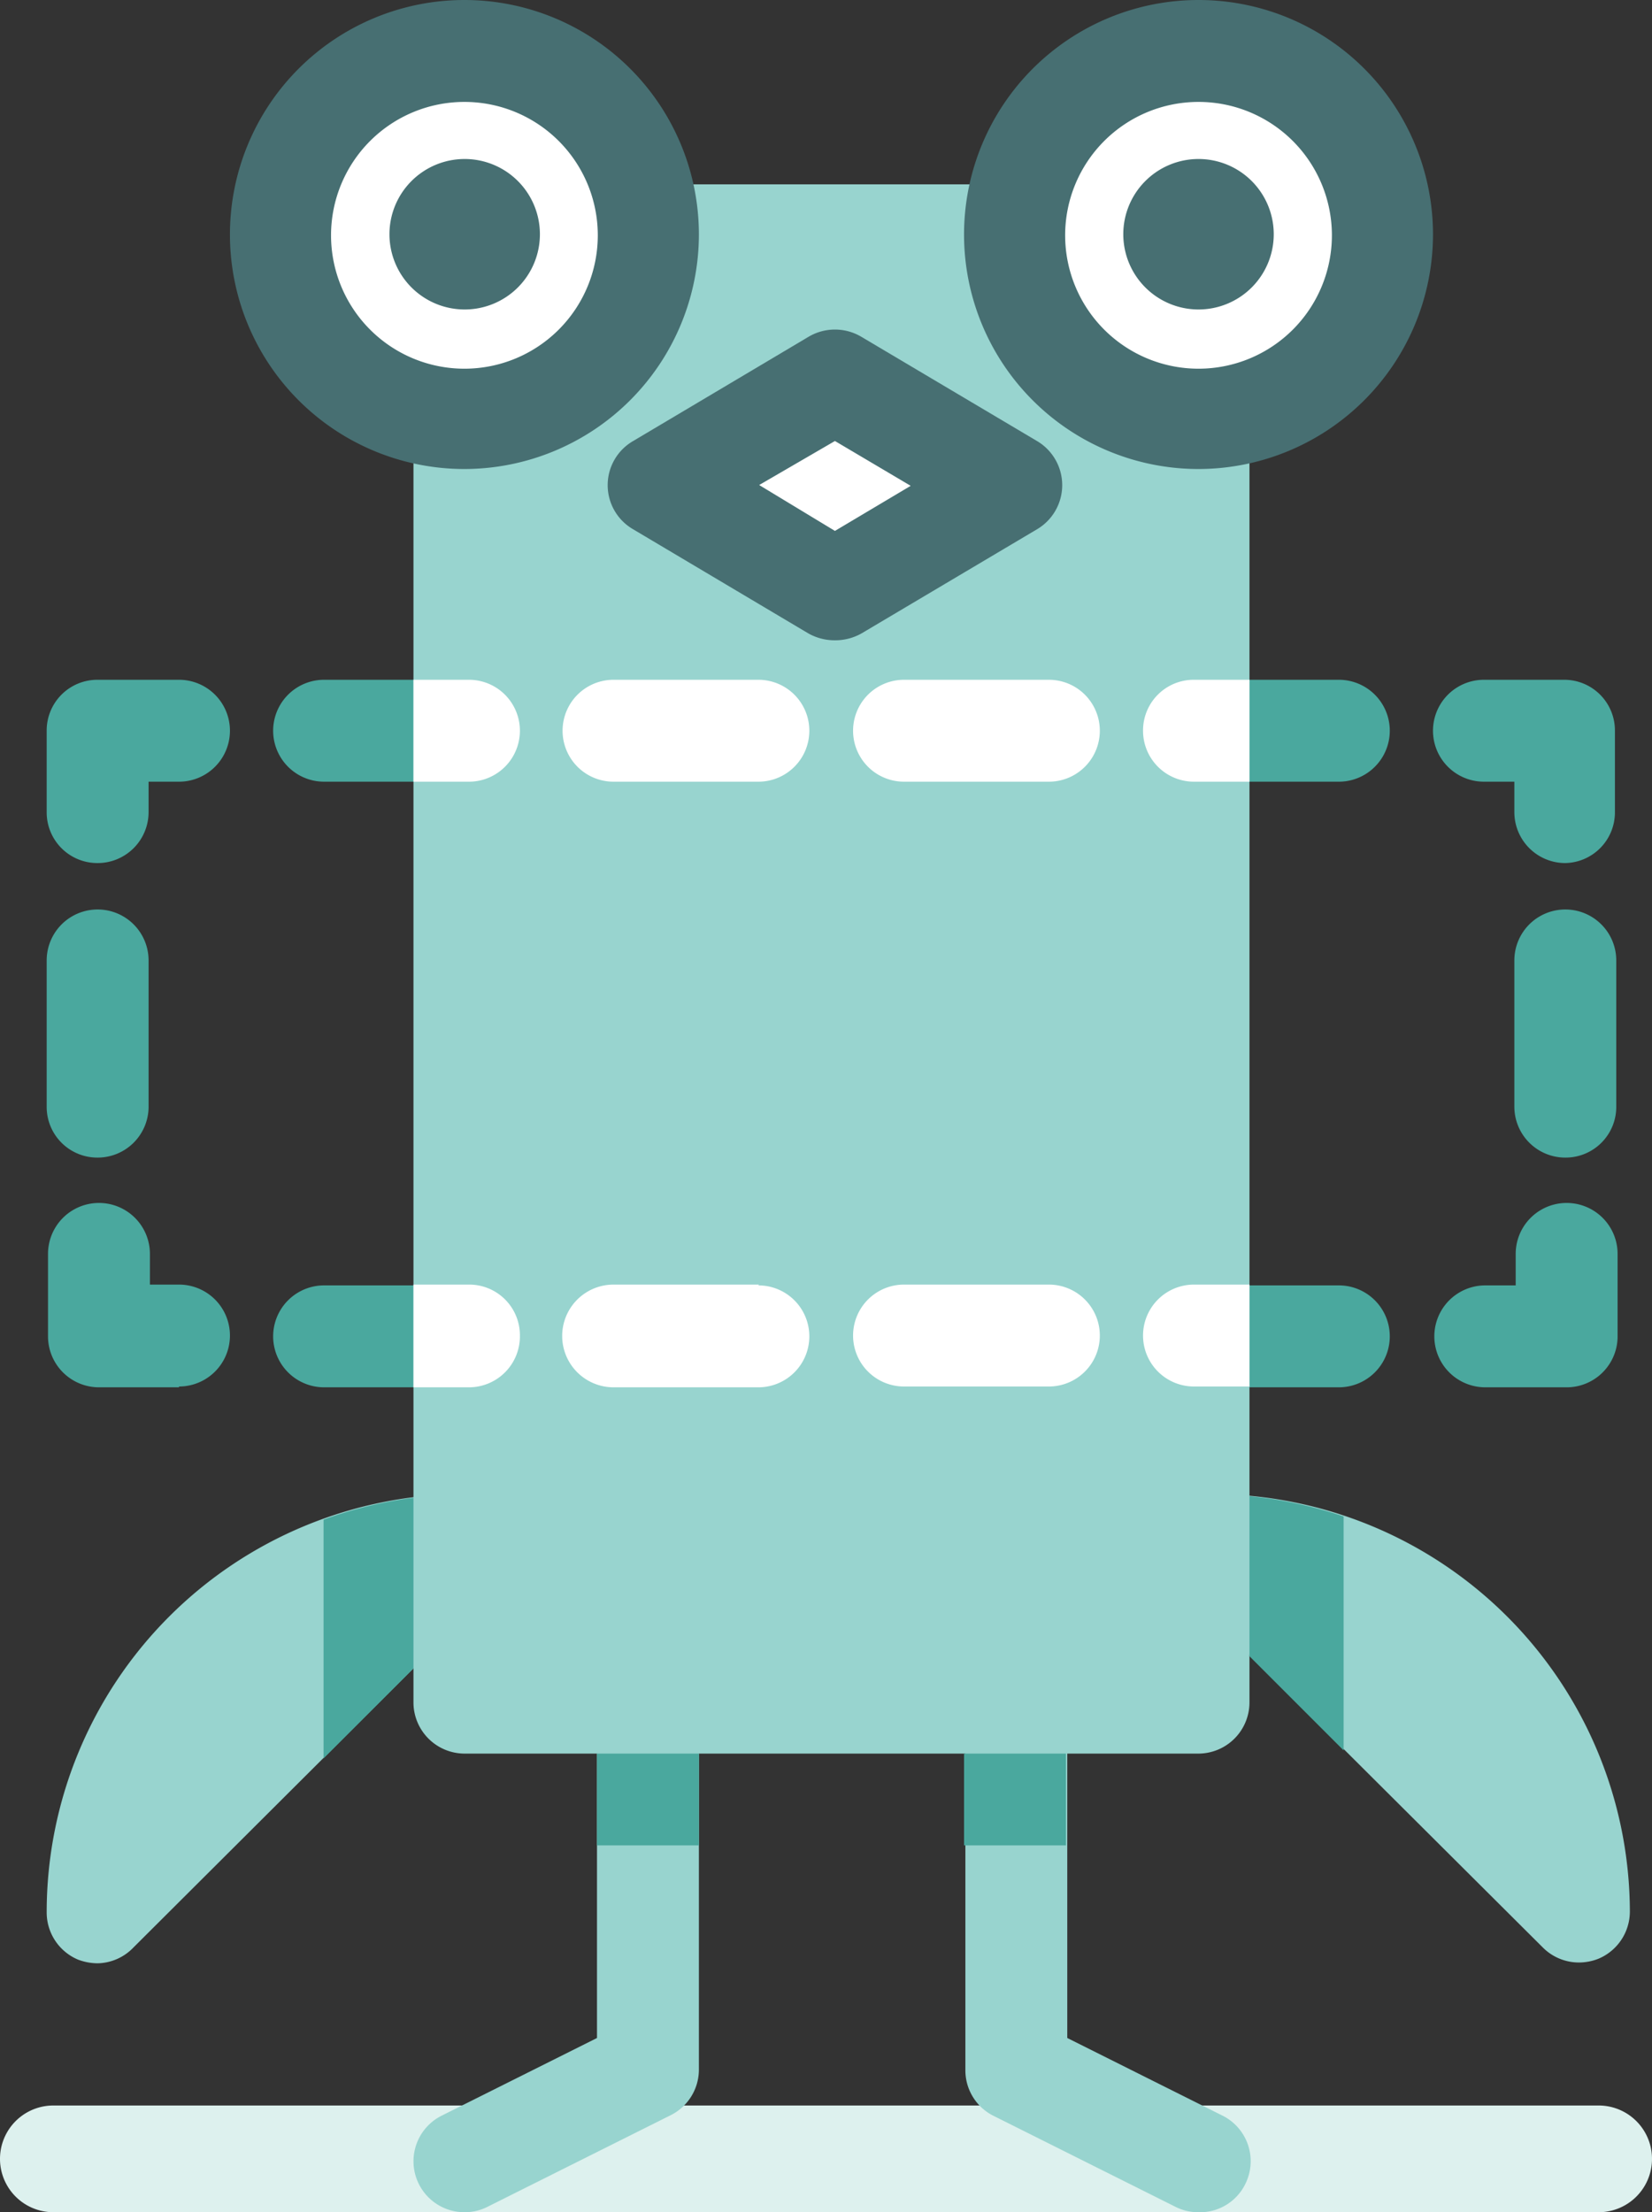 <svg xmlns="http://www.w3.org/2000/svg" viewBox="0 0 61.93 82.92"><rect x="0" y="0" width="61.93" height="82.92" fill="#333333" stroke="none"/><defs><style>.cls-1{fill:#ddf1ee;}.cls-2{fill:#98d4cf;}.cls-3{fill:#4aa89e;}.cls-4{fill:#476f72;}.cls-5{fill:#fff;}</style></defs><g id="Layer_2" data-name="Layer 2"><g id="Layer_1-2" data-name="Layer 1"><path class="cls-1" d="M59.93,78.92H2a2,2,0,0,0,0,4H59.93a2,2,0,0,0,0-4Z"/><path class="cls-2" d="M17.41,56A15.68,15.68,0,0,0,1.75,71.68a1.92,1.92,0,0,0,1.17,1.77,2.11,2.11,0,0,0,.74.14A1.91,1.91,0,0,0,5,73L18.76,59.28A1.91,1.91,0,0,0,17.41,56Zm28,0a1.92,1.92,0,0,0-1.76,1.18,1.94,1.94,0,0,0,.41,2.09L57.84,73a1.91,1.91,0,0,0,1.35.56,2,2,0,0,0,.73-.14,1.92,1.92,0,0,0,1.18-1.77A15.69,15.69,0,0,0,45.43,56Z"/><path class="cls-3" d="M3.66,32.35a1.9,1.9,0,0,1-1.91-1.91V27.39a1.9,1.9,0,0,1,1.91-1.91H6.71a1.91,1.91,0,0,1,0,3.82H5.57v1.14A1.91,1.91,0,0,1,3.66,32.35Z"/><path class="cls-3" d="M50.19,29.3H44.76a1.91,1.91,0,0,1,0-3.82h5.43a1.91,1.91,0,1,1,0,3.82Zm-10.87,0H33.89a1.91,1.91,0,0,1,0-3.82h5.43a1.91,1.91,0,0,1,0,3.82Zm-10.87,0H23a1.91,1.91,0,1,1,0-3.82h5.43a1.91,1.91,0,1,1,0,3.82Zm-10.87,0H12.15a1.91,1.91,0,1,1,0-3.82h5.43a1.91,1.91,0,0,1,0,3.82Z"/><path class="cls-3" d="M58.68,32.35a1.91,1.91,0,0,1-1.91-1.91V29.3H55.63a1.91,1.91,0,0,1,0-3.82h3a1.9,1.9,0,0,1,1.91,1.91v3.05A1.9,1.9,0,0,1,58.68,32.35Z"/><path class="cls-3" d="M58.68,43.39a1.91,1.91,0,0,1-1.91-1.91V36a1.91,1.91,0,0,1,3.82,0v5.52A1.9,1.9,0,0,1,58.68,43.39Z"/><path class="cls-3" d="M58.68,52h-3a1.91,1.91,0,0,1,0-3.82h1.14V47a1.91,1.91,0,0,1,3.82,0v3.06A1.91,1.91,0,0,1,58.68,52Z"/><path class="cls-3" d="M50.19,52H44.76a1.91,1.91,0,1,1,0-3.82h5.43a1.91,1.91,0,1,1,0,3.82ZM39.32,52H33.89a1.91,1.91,0,0,1,0-3.82h5.43a1.91,1.91,0,0,1,0,3.82ZM28.45,52H23a1.91,1.91,0,0,1,0-3.82h5.43a1.91,1.91,0,0,1,0,3.82ZM17.58,52H12.15a1.91,1.91,0,1,1,0-3.82h5.43a1.91,1.91,0,0,1,0,3.82Z"/><path class="cls-3" d="M6.71,52h-3a1.91,1.91,0,0,1-1.91-1.91V47a1.91,1.91,0,0,1,3.82,0v1.15H6.71a1.91,1.91,0,0,1,0,3.82Z"/><path class="cls-3" d="M3.66,43.39a1.9,1.9,0,0,1-1.91-1.91V36a1.91,1.91,0,1,1,3.82,0v5.52A1.91,1.91,0,0,1,3.66,43.39Z"/><path class="cls-4" d="M38.3,22.46a1.93,1.93,0,0,1-.95-.25l-6.18-3.57L25,22.21a1.91,1.91,0,0,1-1.91-3.31l7.13-4.12a1.93,1.93,0,0,1,1.92,0l7.13,4.12a1.91,1.91,0,0,1-1,3.56Z"/><path class="cls-2" d="M17.41,82.92a1.91,1.91,0,0,1-.85-3.62l5.82-2.91V63.82a1.91,1.91,0,1,1,3.82,0V77.57a1.91,1.91,0,0,1-1.05,1.71l-6.88,3.44A1.9,1.9,0,0,1,17.41,82.92Z"/><path class="cls-2" d="M44.92,82.92a1.89,1.89,0,0,1-.85-.2l-6.88-3.44a1.91,1.91,0,0,1-1-1.71V63.82a1.91,1.91,0,1,1,3.82,0V76.39l5.82,2.91a1.91,1.91,0,0,1,.85,2.57A1.89,1.89,0,0,1,44.92,82.92Z"/><rect class="cls-2" x="17.41" y="8.79" width="27.51" height="55.03"/><path class="cls-2" d="M44.93,65.73H17.41a1.92,1.92,0,0,1-1.91-1.91v-55a1.91,1.91,0,0,1,1.91-1.91H44.93a1.91,1.91,0,0,1,1.91,1.91v55A1.92,1.92,0,0,1,44.93,65.73ZM19.32,61.9H43V10.7H19.32Z"/><path class="cls-5" d="M10.53,8.79a6.88,6.88,0,1,1,6.88,6.88A6.88,6.88,0,0,1,10.53,8.79Z"/><path class="cls-4" d="M17.41,17.58A8.79,8.79,0,1,1,26.2,8.79,8.8,8.8,0,0,1,17.41,17.58Zm0-13.76a5,5,0,1,0,5,5A5,5,0,0,0,17.41,3.82Z"/><path class="cls-4" d="M14.6,8.79a2.82,2.82,0,1,1,2.81,2.81A2.82,2.82,0,0,1,14.6,8.79Z"/><path class="cls-5" d="M38.05,8.79a6.88,6.88,0,1,1,6.88,6.88A6.88,6.88,0,0,1,38.05,8.79Z"/><path class="cls-4" d="M44.93,17.58a8.79,8.79,0,1,1,8.79-8.79A8.8,8.8,0,0,1,44.93,17.58Zm0-13.76a5,5,0,1,0,5,5A5,5,0,0,0,44.93,3.82Z"/><path class="cls-4" d="M42.11,8.79a2.82,2.82,0,1,1,2.82,2.81A2.82,2.82,0,0,1,42.11,8.79Z"/><polygon class="cls-5" points="37.88 18.21 31.3 14.31 24.71 18.21 31.3 22.12 37.88 18.21"/><path class="cls-4" d="M31.3,24a2,2,0,0,1-1-.26l-6.58-3.91a1.91,1.91,0,0,1,0-3.29l6.58-3.91a1.94,1.94,0,0,1,2,0l6.59,3.91a1.92,1.92,0,0,1,0,3.29l-6.59,3.91A2,2,0,0,1,31.3,24Zm-2.84-5.82L31.3,19.9l2.84-1.69L31.3,16.53Z"/><path class="cls-5" d="M28.45,25.48H23a1.91,1.91,0,1,0,0,3.82h5.43a1.91,1.91,0,1,0,0-3.82Z"/><path class="cls-5" d="M39.32,48.15H33.89a1.91,1.91,0,0,0,0,3.82h5.43a1.91,1.91,0,0,0,0-3.82Z"/><path class="cls-5" d="M39.32,25.48H33.89a1.91,1.91,0,0,0,0,3.82h5.43a1.91,1.91,0,0,0,0-3.82Z"/><path class="cls-5" d="M42.85,27.39a1.91,1.91,0,0,0,1.91,1.91h2.08V25.48H44.76A1.9,1.9,0,0,0,42.85,27.39Z"/><path class="cls-5" d="M19.49,50.06a1.9,1.9,0,0,0-1.91-1.91H15.5V52h2.08A1.91,1.91,0,0,0,19.49,50.06Z"/><path class="cls-5" d="M46.84,48.15H44.76a1.91,1.91,0,1,0,0,3.82h2.08Z"/><path class="cls-5" d="M28.45,48.15H23A1.91,1.91,0,0,0,23,52h5.43a1.91,1.91,0,0,0,0-3.82Z"/><path class="cls-5" d="M15.5,29.3h2.08a1.91,1.91,0,0,0,0-3.82H15.5Z"/><rect class="cls-3" x="22.38" y="65.73" width="3.82" height="3.44"/><rect class="cls-3" x="36.14" y="65.73" width="3.82" height="3.44"/><path class="cls-3" d="M12.13,65.91l3.37-3.37v-6.4a15.66,15.66,0,0,0-3.37.82Z"/><path class="cls-3" d="M50.37,56.84a16,16,0,0,0-3.53-.76v6l3.53,3.53Z"/></g></g></svg>
